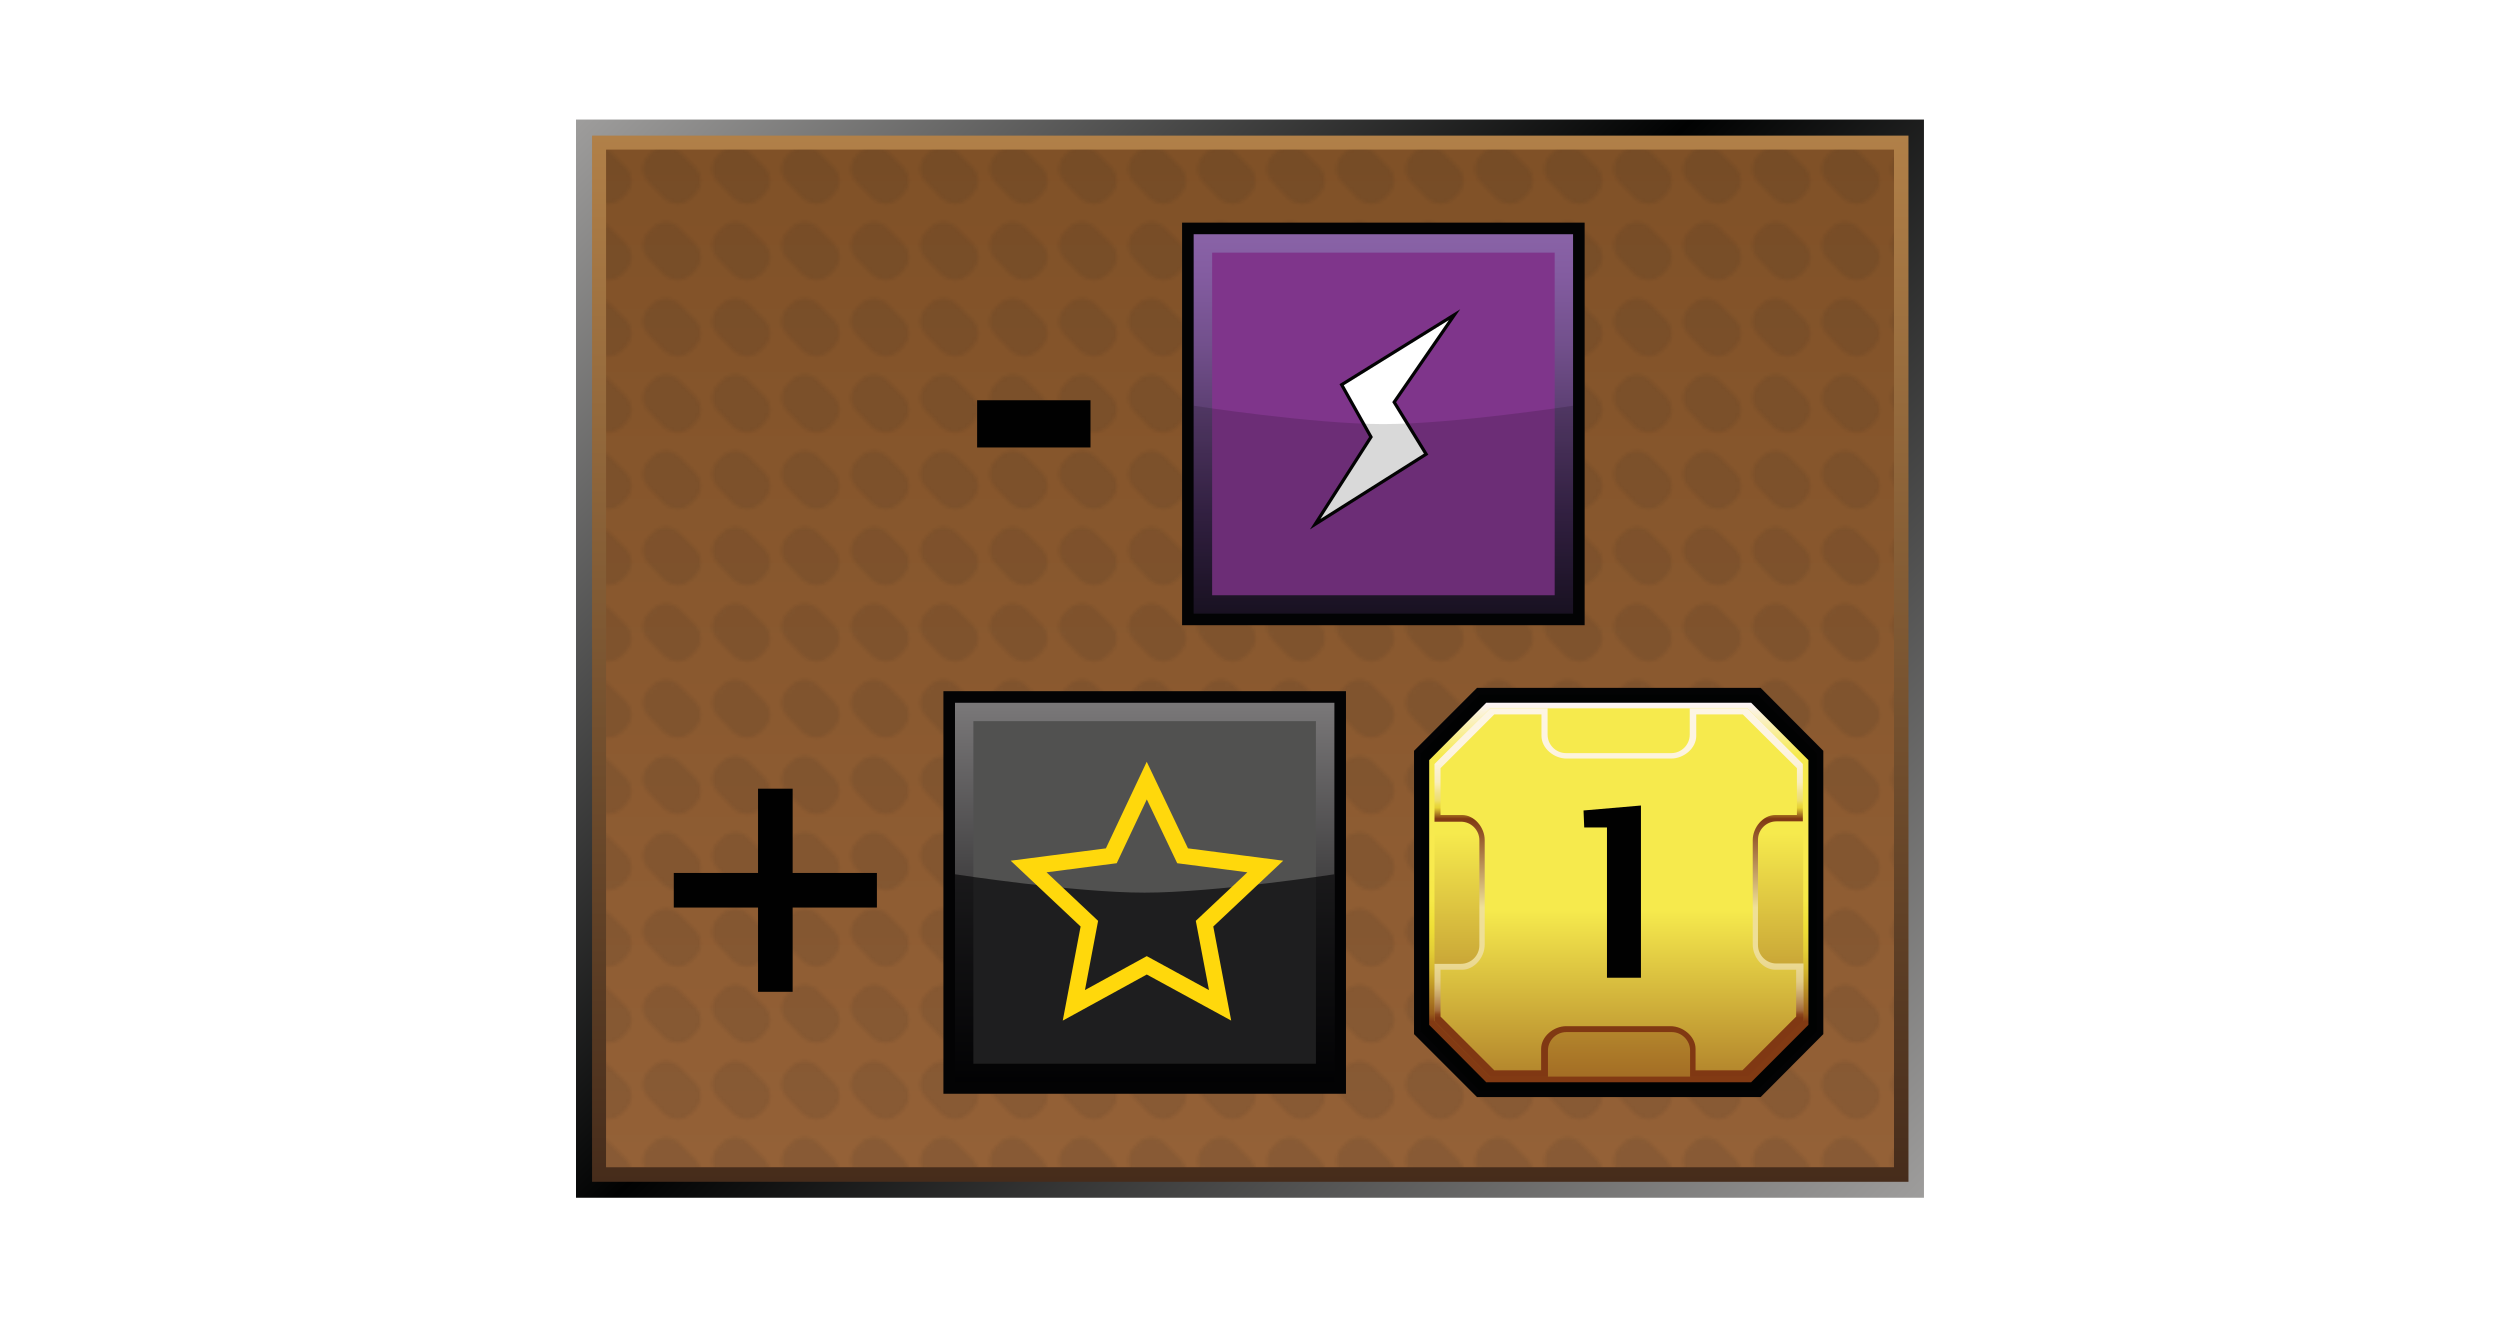 <?xml version="1.0" encoding="UTF-8"?><svg id="Layer" xmlns="http://www.w3.org/2000/svg" xmlns:xlink="http://www.w3.org/1999/xlink" viewBox="0 0 721 379.91"><defs><style>.cls-1{stroke:#ffd80c;stroke-width:4.65px;}.cls-1,.cls-2,.cls-3,.cls-4{stroke-miterlimit:10;}.cls-1,.cls-5{fill:none;}.cls-6{fill:url(#linear-gradient-2);}.cls-7{fill:url(#linear-gradient-6);}.cls-8{fill:#1f1f1e;}.cls-2{stroke-width:.93px;}.cls-2,.cls-3{fill:#fff;}.cls-2,.cls-4{stroke:#030304;}.cls-3{opacity:0;stroke:#1d1d1b;}.cls-9{fill:url(#Nowy_wzorek_6);opacity:.1;}.cls-9,.cls-10,.cls-11{isolation:isolate;}.cls-10{opacity:.15;}.cls-10,.cls-11,.cls-12{fill:#030304;}.cls-13{fill:url(#linear-gradient-5);}.cls-11{opacity:.64;}.cls-14{fill:url(#linear-gradient-7);}.cls-15{fill:url(#linear-gradient-9);}.cls-16{fill:#7f358b;}.cls-17{fill:#515150;}.cls-18{fill:url(#linear-gradient-3);}.cls-19{fill:url(#linear-gradient);}.cls-4{fill:#010202;stroke-width:1.91px;}.cls-20{fill:url(#linear-gradient-4);}.cls-21{fill:#010101;}.cls-22{fill:url(#linear-gradient-8);}</style><linearGradient id="linear-gradient" x1="535.42" y1="617.51" x2="185.58" y2="267.67" gradientTransform="translate(0 -252.64)" gradientUnits="userSpaceOnUse"><stop offset="0" stop-color="#9e9d9c"/><stop offset=".54" stop-color="#010202"/><stop offset="1" stop-color="#9e9d9c"/></linearGradient><linearGradient id="linear-gradient-2" x1="360.58" y1="593.46" x2="360.58" y2="291.74" gradientTransform="translate(0 -252.64)" gradientUnits="userSpaceOnUse"><stop offset="0" stop-color="#462c1b"/><stop offset="1" stop-color="#b18048"/></linearGradient><linearGradient id="linear-gradient-3" x1="360.51" y1="589.27" x2="360.51" y2="295.79" gradientTransform="translate(0 -252.64)" gradientUnits="userSpaceOnUse"><stop offset="0" stop-color="#946137"/><stop offset="1" stop-color="#805127"/></linearGradient><pattern id="Nowy_wzorek_6" x="0" y="0" width="19.7" height="21.7" patternTransform="translate(43.9 16649.47)" patternUnits="userSpaceOnUse" viewBox="0 0 19.7 21.7"><g><rect class="cls-5" width="19.7" height="21.7"/><g><rect class="cls-5" width="19.7" height="21.7"/><g><rect class="cls-5" width="19.7" height="21.7"/><g><rect class="cls-5" width="19.7" height="21.7"/><g><rect class="cls-5" width="19.7" height="21.7"/><path class="cls-8" d="M16.6,8.7c2.1,2.1,2.1,5.6,0,7.7l-1.2,1.2c-2.1,2.1-5.6,2.1-7.8,0L3.1,13c-2.1-2.1-2.1-5.6,0-7.7l1.2-1.2c2.1-2.1,5.6-2.1,7.7,0l4.6,4.6Z"/></g></g></g></g></g></pattern><linearGradient id="linear-gradient-4" x1="-460.55" y1="1295.06" x2="-383.18" y2="1217.69" gradientTransform="translate(-191.13 -1064.43) rotate(-45)" gradientUnits="userSpaceOnUse"><stop offset="0" stop-color="#1d1427"/><stop offset=".24" stop-color="#372348"/><stop offset=".49" stop-color="#573b6c"/><stop offset=".71" stop-color="#72508c"/><stop offset=".89" stop-color="#835ca0"/><stop offset="1" stop-color="#8963a7"/></linearGradient><linearGradient id="linear-gradient-5" x1="-604.79" y1="1341.94" x2="-527.39" y2="1264.57" gradientTransform="translate(-191.13 -1064.43) rotate(-45)" gradientUnits="userSpaceOnUse"><stop offset="0" stop-color="#030304"/><stop offset="1" stop-color="#7a7879"/></linearGradient><linearGradient id="linear-gradient-6" x1="466.87" y1="565.77" x2="466.87" y2="456.3" gradientTransform="translate(0 -253.65)" gradientUnits="userSpaceOnUse"><stop offset=".16" stop-color="#823a13"/><stop offset=".18" stop-color="#985c1a"/><stop offset=".22" stop-color="#ae7d22"/><stop offset=".26" stop-color="#c39d26"/><stop offset=".3" stop-color="#d6b92e"/><stop offset=".35" stop-color="#e4cf36"/><stop offset=".41" stop-color="#efe036"/><stop offset=".48" stop-color="#f6e947"/><stop offset=".58" stop-color="#f8ea4e"/><stop offset=".86" stop-color="#f6ea4d"/><stop offset="1" stop-color="#fcf4f9"/></linearGradient><linearGradient id="linear-gradient-7" x1="466.88" y1="450.47" x2="466.88" y2="617.8" gradientTransform="translate(0 -253.65)" gradientUnits="userSpaceOnUse"><stop offset=".26" stop-color="#f6ea4d"/><stop offset=".86" stop-color="#803813"/></linearGradient><linearGradient id="linear-gradient-8" x1="466.93" y1="564.24" x2="466.93" y2="457.91" gradientTransform="translate(0 -253.65)" gradientUnits="userSpaceOnUse"><stop offset=".16" stop-color="#803813"/><stop offset=".17" stop-color="#8c471e"/><stop offset=".18" stop-color="#a26b3c"/><stop offset=".2" stop-color="#b78954"/><stop offset=".22" stop-color="#c7a468"/><stop offset=".24" stop-color="#d7bb7a"/><stop offset=".26" stop-color="#e2cc88"/><stop offset=".3" stop-color="#ead891"/><stop offset=".34" stop-color="#eede97"/><stop offset=".46" stop-color="#efe097"/><stop offset=".7" stop-color="#803813"/><stop offset=".73" stop-color="#e6d234"/><stop offset=".74" stop-color="#ebd948"/><stop offset=".75" stop-color="#eede6d"/><stop offset=".77" stop-color="#f0e28a"/><stop offset=".79" stop-color="#f8ebaa"/><stop offset=".8" stop-color="#f8edbf"/><stop offset=".83" stop-color="#faf0cf"/><stop offset=".85" stop-color="#fcf2da"/><stop offset=".89" stop-color="#fdf4e1"/><stop offset=".99" stop-color="#fdf5e3"/></linearGradient><linearGradient id="linear-gradient-9" x1="466.85" y1="473.52" x2="466.85" y2="637.62" gradientTransform="translate(0 -253.65)" gradientUnits="userSpaceOnUse"><stop offset=".26" stop-color="#f6ea4d"/><stop offset=".77" stop-color="#803813"/></linearGradient></defs><rect class="cls-3" x=".5" y=".5" width="720" height="378.91"/><g><g id="prodBg"><rect id="external-border" class="cls-19" x="166.12" y="34.48" width="388.75" height="310.95"/><rect id="internal-border" class="cls-6" x="170.75" y="39.11" width="379.65" height="301.72"/><rect id="bg" class="cls-18" x="174.79" y="43.15" width="371.44" height="293.48"/><rect id="bgPattern" class="cls-9" x="174.79" y="43.15" width="371.44" height="293.48"/></g><path class="cls-21" d="M281.8,129.05v-13.62h32.7v13.62h-32.7Z"/><g id="energy"><rect class="cls-12" x="340.91" y="64.21" width="116.1" height="116.1"/><rect class="cls-20" x="344.25" y="67.55" width="109.42" height="109.42"/><polygon class="cls-16" points="448.37 72.86 448.37 171.67 349.58 171.67 349.58 72.86 448.37 72.86"/><polygon class="cls-2" points="386.93 110.95 419.49 90.75 402.08 115.98 411.3 130.98 379.29 151.19 395.39 126.03 386.93 110.95"/><path id="darker" class="cls-10" d="M453.67,176.97h-109.42v-59.96s34.45,5.3,54.66,5.3,54.76-5.3,54.76-5.3v59.96Z"/></g><path class="cls-21" d="M218.62,286.04v-24.3h-24.3v-9.98h24.3v-24.3h9.98v24.3h24.3v9.98h-24.3v24.3h-9.98Z"/><g id="titan"><rect class="cls-12" x="272.08" y="199.34" width="116.1" height="116.1"/><rect class="cls-13" x="275.42" y="202.68" width="109.42" height="109.42"/><rect class="cls-17" x="280.72" y="207.98" width="98.79" height="98.79"/><path id="darker-2" class="cls-11" d="M384.84,312.1h-109.42v-59.96s34.45,5.3,54.66,5.3,54.76-5.3,54.76-5.3v59.96Z"/><polygon class="cls-1" points="330.73 225.12 341.06 246.81 364.91 249.9 347.39 266.39 351.87 289.94 330.73 278.4 309.7 289.94 314.17 266.39 296.65 249.9 320.5 246.81 330.73 225.12"/></g><g id="mln"><polygon id="obram_czarne" class="cls-4" points="426.36 199.34 408.76 216.93 408.76 297.85 426.36 315.44 507.38 315.44 524.89 297.85 524.89 216.93 507.38 199.34 426.36 199.34"/><polygon id="obram_zolte" class="cls-7" points="428.64 202.66 412.18 219.22 412.18 295.57 428.64 312.13 505.02 312.13 521.55 295.57 521.55 219.22 505.02 202.66 428.64 202.66"/><polygon id="tlo_wew" class="cls-14" points="429.77 204.29 413.71 220.35 413.71 294.44 429.77 310.49 503.96 310.49 520.04 294.44 520.04 220.35 503.96 204.29 429.77 204.29"/><path id="obram_skosne" class="cls-22" d="M512.33,277.87c-2.94,0-5.33-2.39-5.33-5.33v-30.33c0-2.94,2.39-5.33,5.33-5.33h7.61v-16.54l-15.98-16.08h-16.64v7.61c0,2.94-2.39,5.33-5.33,5.33h-30.33c-2.94,0-5.33-2.39-5.33-5.33v-7.61h-16.54l-16.08,16.08v16.64h7.61c2.94,0,5.33,2.39,5.33,5.33v30.33c0,2.94-2.39,5.33-5.33,5.33h-7.61v16.54l16.08,16.08h16.64v-7.61c0-2.94,2.39-5.33,5.33-5.33h30.33c2.94,0,5.33,2.39,5.33,5.33v7.61h16.64l16.08-16.08v-16.64h-7.82Z"/><path id="tlo_zew" class="cls-15" d="M512.05,279.68c-3.62,0-6.56-3.62-6.56-7.24v-30.16c0-3.62,2.94-7.24,6.56-7.24h6.18v-13.5l-15.61-15.51h-13.42v6.18c0,3.62-3.62,6.56-7.24,6.56h-30.16c-3.62,0-7.24-2.94-7.24-6.56v-6.18h-13.6l-15.51,15.51v13.5h6.18c3.62,0,6.56,3.62,6.56,7.24v30.16c0,3.62-2.94,7.24-6.56,7.24h-6.18v13.5l15.51,15.51h13.5v-6.18c0-3.62,3.62-6.56,7.24-6.56h30.06c3.62,0,7.24,2.94,7.24,6.56v6.18h13.5l15.51-15.51v-13.5h-5.96Z"/></g><path class="cls-21" d="M463.45,281.97v-43.33h-6.56l-.2-4.9,16.56-1.43v49.66h-9.8Z"/></g></svg>